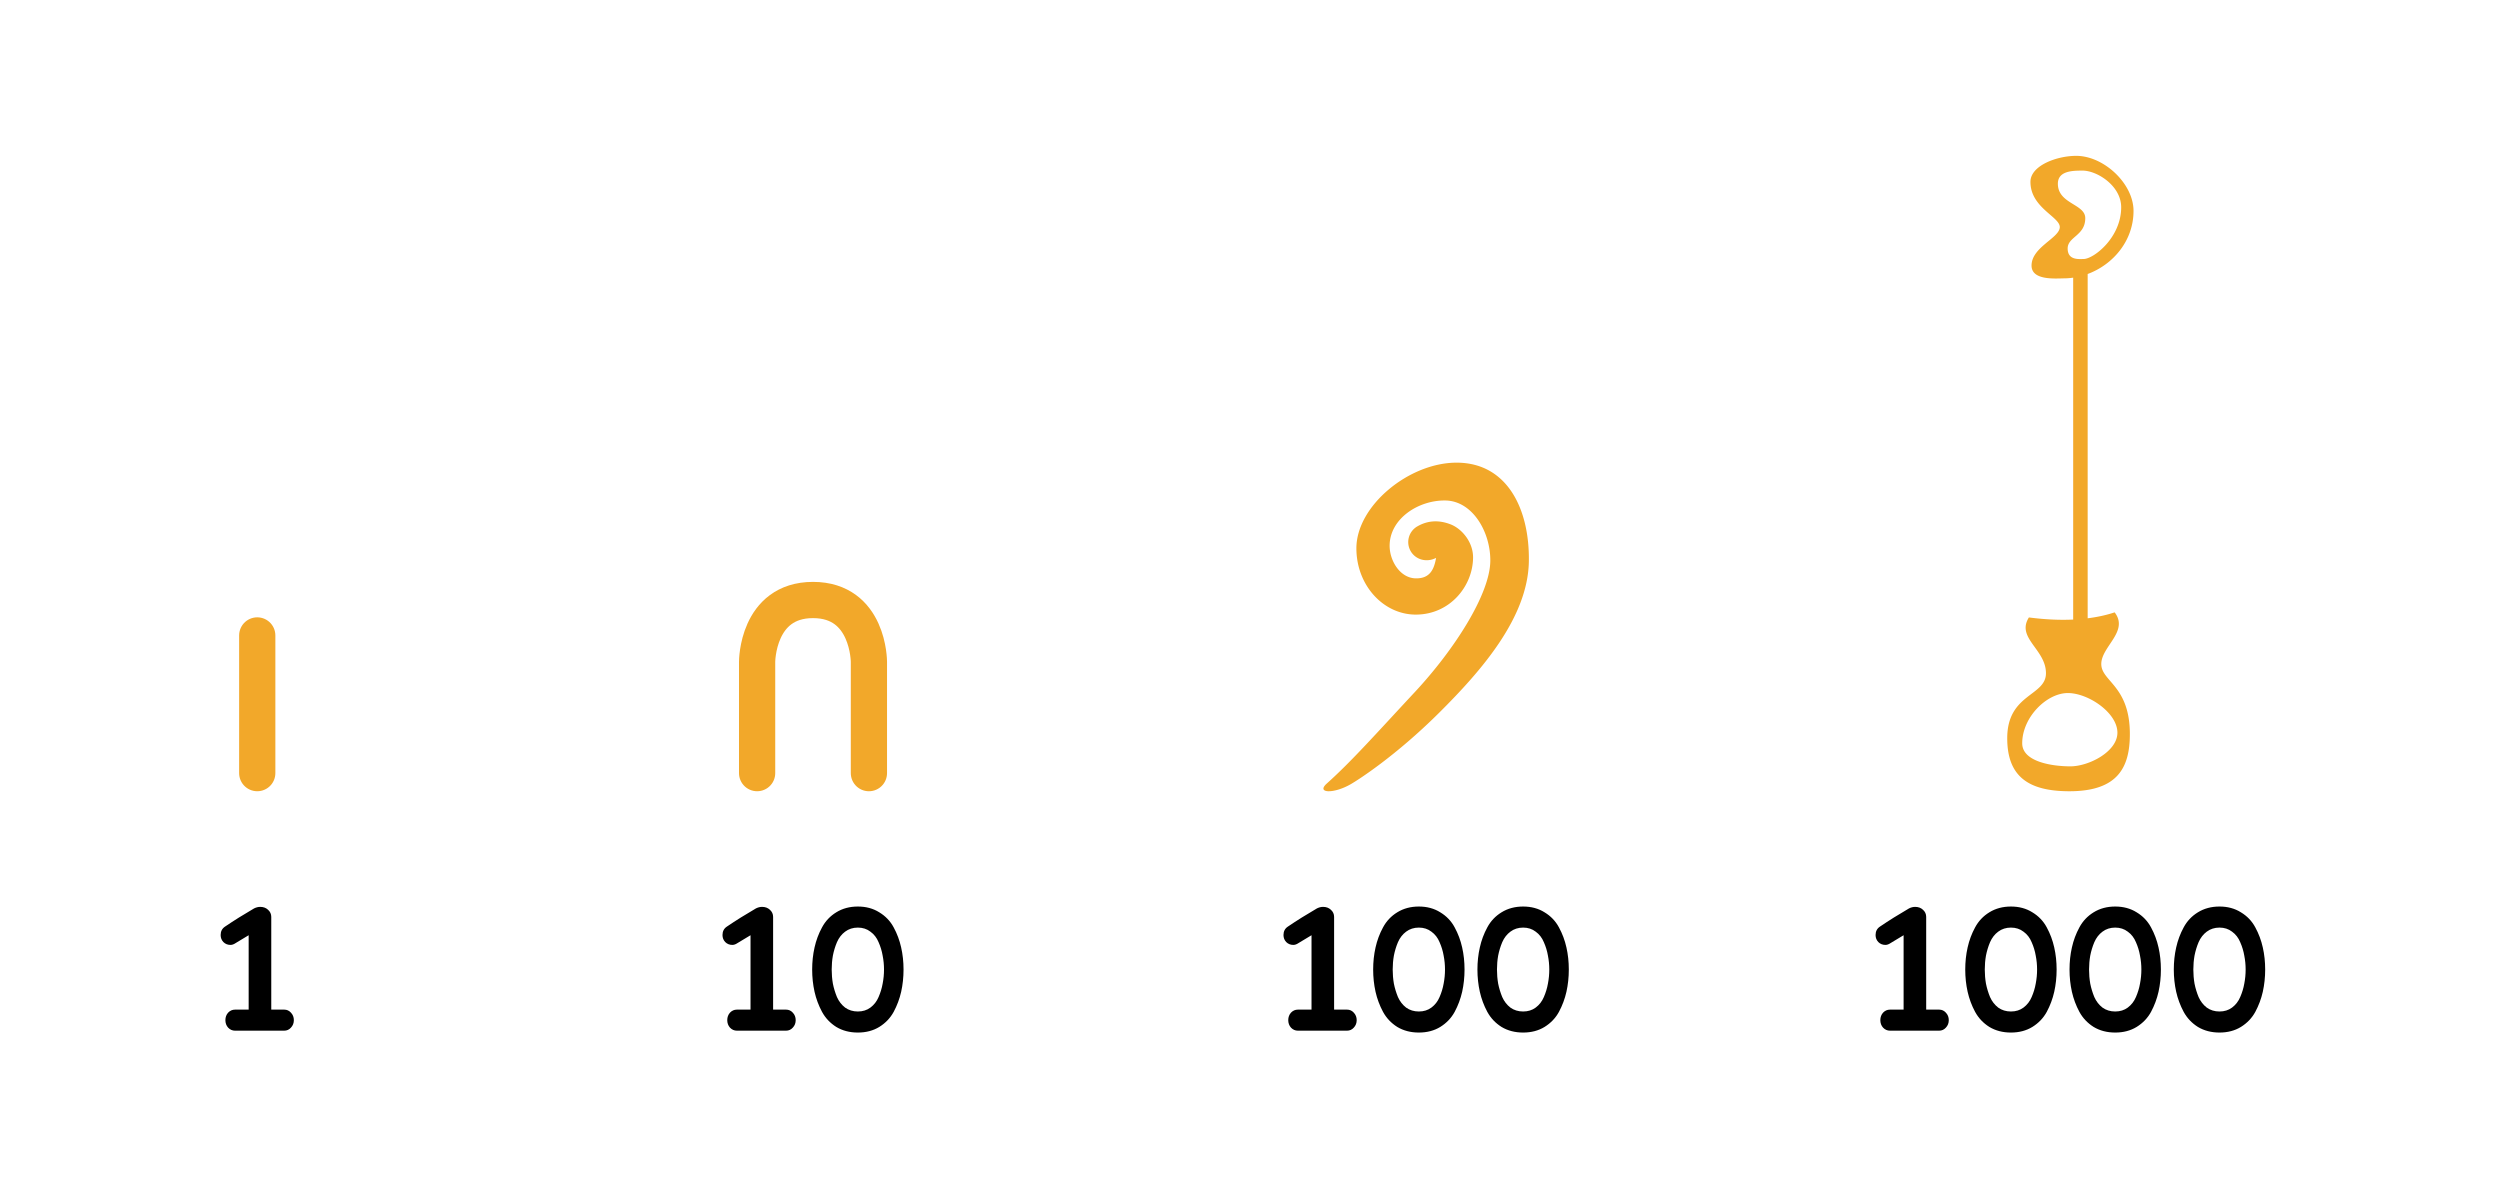 <svg width="345" height="164" xmlns="http://www.w3.org/2000/svg"><path d="M119.91 106.692v-15.36s.01-8.531-7.714-8.531c-7.725 0-7.714 8.53-7.714 8.53v15.36m-68.982-19v19" fill="none" stroke="#f2a82a" stroke-width="5" stroke-linecap="round"/><path d="M195.375 79.814c-2.16-.036-3.607-2.42-3.607-4.498 0-3.71 3.953-6.314 7.71-6.248 3.757.067 6.231 4.389 6.184 8.35-.054 4.607-4.997 12.271-10.402 18.072-5.405 5.8-8.678 9.51-12.167 12.64-1.495 1.342.936 1.458 3.323.08 1.06-.612 6.207-3.913 12.145-9.81 5.937-5.896 12.289-13.213 12.42-20.904.123-7.263-2.994-13.65-9.975-13.65-6.545 0-13.825 5.936-13.825 11.82 0 5.118 3.74 9.148 8.194 9.148 4.703 0 7.864-3.909 7.908-7.843.024-2.149-1.53-4.005-3.11-4.614-1.579-.608-3.11-.566-4.585.286a2.5 2.5 0 00-.916 3.414c.69 1.196 2.22 1.606 3.505.931-.276 1.66-.902 2.859-2.802 2.826zM286.514 21.508c-2.68 0-6.313 1.344-6.313 3.588 0 3.562 4.05 4.817 4.05 6.236 0 1.51-3.897 2.757-3.897 5.317 0 2.094 3.33 1.772 4.535 1.765a9.11 9.11 0 001.209-.097V85.5c-1.907.089-3.944-.01-6.11-.293-1.794 2.84 2.354 4.395 2.354 7.698 0 3.192-5.344 2.8-5.344 8.97 0 5.25 2.887 7.317 8.588 7.317 6.718 0 8.334-3.343 8.334-7.889 0-6.688-3.943-7.256-3.943-9.67 0-2.414 3.854-4.5 1.845-7.127-1.162.387-2.409.653-3.724.82V37.811c3.514-1.298 6.328-4.591 6.328-8.703 0-3.763-4.088-7.6-7.912-7.6zm.88 2.035c2.008 0 5.33 2.099 5.33 5.063 0 4.186-3.8 7.138-5.197 7.138-.632 0-2.19.196-2.19-1.453 0-1.634 2.43-1.756 2.43-4.185 0-1.977-3.78-1.949-3.78-4.754 0-1.767 2-1.809 3.408-1.809zm-2.03 72.098c2.832 0 6.84 2.73 6.84 5.47 0 2.61-3.933 4.645-6.49 4.645-2.544 0-6.648-.636-6.648-3.182 0-3.594 3.379-6.933 6.297-6.933z" fill="#f2a82a"/><path d="M32.488 130.164q-.351.234-.68.234-.585 0-.984-.398-.375-.399-.375-.961 0-.774.61-1.172 1.828-1.242 4.007-2.508.422-.21.844-.21.656 0 1.078.398.446.398.446.984v12.797h1.78q.563 0 .938.422.399.422.399 1.031 0 .61-.399 1.031-.375.422-.937.422H32.44q-.562 0-.96-.422-.376-.422-.376-1.031 0-.61.375-1.031.399-.422.961-.422h1.875v-10.266q-1.57.938-1.828 1.102zm69.255 0q-.352.234-.68.234-.586 0-.984-.398-.375-.399-.375-.961 0-.774.609-1.172 1.828-1.242 4.008-2.508.422-.21.844-.21.656 0 1.078.398.445.398.445.984v12.797h1.781q.563 0 .938.422.398.422.398 1.031 0 .61-.398 1.031-.375.422-.938.422h-6.773q-.563 0-.961-.422-.375-.422-.375-1.031 0-.61.375-1.031.398-.422.96-.422h1.876v-10.266q-1.57.938-1.828 1.102zm13.664-4.266q1.289-.797 2.976-.797 1.688 0 2.953.797 1.29.774 1.993 2.086.703 1.29 1.03 2.766.329 1.453.329 3.047 0 1.593-.328 3.07-.328 1.453-1.031 2.766-.704 1.289-1.993 2.086-1.265.773-2.953.773-1.687 0-2.976-.773-1.266-.797-1.969-2.086-.703-1.313-1.031-2.766-.328-1.477-.328-3.07 0-1.594.328-3.047.328-1.477 1.031-2.766.703-1.312 1.969-2.086zm4.71 2.672q-.726-.562-1.734-.562t-1.758.562q-.726.54-1.125 1.453-.375.89-.562 1.852-.164.937-.164 1.922 0 .984.164 1.945.187.937.562 1.852.399.89 1.125 1.453.75.539 1.758.539t1.735-.54q.75-.562 1.125-1.452.398-.915.562-1.852.188-.961.188-1.945 0-.985-.188-1.922-.164-.961-.562-1.852-.375-.914-1.125-1.453zm59.043 1.594q-.351.234-.68.234-.585 0-.984-.398-.375-.399-.375-.961 0-.774.61-1.172 1.828-1.242 4.008-2.508.421-.21.843-.21.657 0 1.078.398.446.398.446.984v12.797h1.781q.562 0 .937.422.399.422.399 1.031 0 .61-.399 1.031-.375.422-.937.422h-6.773q-.563 0-.961-.422-.375-.422-.375-1.031 0-.61.375-1.031.398-.422.96-.422h1.876v-10.266q-1.57.938-1.829 1.102zm13.664-4.266q1.29-.797 2.977-.797 1.688 0 2.953.797 1.29.774 1.992 2.086.703 1.29 1.032 2.766.328 1.453.328 3.047 0 1.593-.328 3.07-.329 1.453-1.032 2.766-.703 1.289-1.992 2.086-1.265.773-2.953.773-1.687 0-2.977-.773-1.265-.797-1.968-2.086-.703-1.313-1.032-2.766-.328-1.477-.328-3.07 0-1.594.328-3.047.329-1.477 1.032-2.766.703-1.312 1.968-2.086zm4.711 2.672q-.726-.562-1.734-.562t-1.758.562q-.726.54-1.125 1.453-.375.89-.562 1.852-.164.937-.164 1.922 0 .984.164 1.945.187.937.562 1.852.399.89 1.125 1.453.75.539 1.758.539t1.734-.54q.75-.562 1.125-1.452.399-.915.563-1.852.187-.961.187-1.945 0-.985-.187-1.922-.164-.961-.563-1.852-.375-.914-1.125-1.453zm9.68-2.672q1.29-.797 2.977-.797 1.687 0 2.953.797 1.289.774 1.992 2.086.703 1.29 1.031 2.766.328 1.453.328 3.047 0 1.593-.328 3.07-.328 1.453-1.031 2.766-.703 1.289-1.992 2.086-1.266.773-2.953.773-1.688 0-2.977-.773-1.266-.797-1.969-2.086-.703-1.313-1.03-2.766-.33-1.477-.33-3.07 0-1.594.33-3.047.327-1.477 1.03-2.766.703-1.312 1.97-2.086zm4.711 2.672q-.727-.562-1.734-.562-1.008 0-1.758.562-.727.54-1.125 1.453-.375.89-.563 1.852-.164.937-.164 1.922 0 .984.164 1.945.188.937.563 1.852.398.89 1.125 1.453.75.539 1.758.539 1.007 0 1.734-.54.75-.562 1.125-1.452.398-.915.563-1.852.187-.961.187-1.945 0-.985-.187-1.922-.165-.961-.563-1.852-.375-.914-1.125-1.453zm48.942 1.594q-.351.234-.68.234-.585 0-.984-.398-.375-.399-.375-.961 0-.774.61-1.172 1.828-1.242 4.007-2.508.422-.21.844-.21.656 0 1.078.398.445.398.445.984v12.797h1.782q.562 0 .937.422.399.422.399 1.031 0 .61-.399 1.031-.375.422-.937.422h-6.774q-.562 0-.96-.422-.376-.422-.376-1.031 0-.61.375-1.031.399-.422.961-.422h1.875v-10.266q-1.57.938-1.828 1.102zm13.664-4.266q1.29-.797 2.977-.797 1.687 0 2.953.797 1.289.774 1.992 2.086.703 1.29 1.031 2.766.328 1.453.328 3.047 0 1.593-.328 3.07-.328 1.453-1.03 2.766-.704 1.289-1.993 2.086-1.266.773-2.953.773-1.688 0-2.977-.773-1.265-.797-1.969-2.086-.703-1.313-1.03-2.766-.329-1.477-.329-3.07 0-1.594.328-3.047.328-1.477 1.031-2.766.704-1.312 1.97-2.086zm4.711 2.672q-.726-.562-1.734-.562t-1.758.562q-.727.54-1.125 1.453-.375.89-.563 1.852-.164.937-.164 1.922 0 .984.164 1.945.188.937.563 1.852.398.89 1.125 1.453.75.539 1.758.539t1.734-.54q.75-.562 1.125-1.452.399-.915.563-1.852.187-.961.187-1.945 0-.985-.187-1.922-.164-.961-.563-1.852-.375-.914-1.125-1.453zm9.68-2.672q1.289-.797 2.976-.797 1.688 0 2.954.797 1.289.774 1.992 2.086.703 1.29 1.031 2.766.328 1.453.328 3.047 0 1.593-.328 3.07-.328 1.453-1.031 2.766-.703 1.289-1.992 2.086-1.266.773-2.954.773-1.687 0-2.976-.773-1.266-.797-1.969-2.086-.703-1.313-1.031-2.766-.328-1.477-.328-3.07 0-1.594.328-3.047.328-1.477 1.031-2.766.703-1.312 1.969-2.086zm4.71 2.672q-.726-.562-1.734-.562-1.007 0-1.757.562-.727.54-1.125 1.453-.375.89-.563 1.852-.164.937-.164 1.922 0 .984.164 1.945.188.937.563 1.852.398.89 1.125 1.453.75.539 1.757.539 1.008 0 1.735-.54.75-.562 1.125-1.452.398-.915.562-1.852.188-.961.188-1.945 0-.985-.188-1.922-.164-.961-.562-1.852-.375-.914-1.125-1.453zm9.68-2.672q1.29-.797 2.977-.797 1.688 0 2.953.797 1.29.774 1.992 2.086.703 1.29 1.032 2.766.328 1.453.328 3.047 0 1.593-.328 3.07-.329 1.453-1.032 2.766-.703 1.289-1.992 2.086-1.265.773-2.953.773-1.687 0-2.977-.773-1.265-.797-1.968-2.086-.703-1.313-1.032-2.766-.328-1.477-.328-3.07 0-1.594.328-3.047.329-1.477 1.032-2.766.703-1.312 1.968-2.086zm4.711 2.672q-.726-.562-1.734-.562t-1.758.562q-.726.54-1.125 1.453-.375.89-.562 1.852-.164.937-.164 1.922 0 .984.164 1.945.187.937.562 1.852.399.89 1.125 1.453.75.539 1.758.539t1.734-.54q.75-.562 1.125-1.452.399-.915.563-1.852.187-.961.187-1.945 0-.985-.187-1.922-.164-.961-.563-1.852-.375-.914-1.125-1.453z"/></svg>